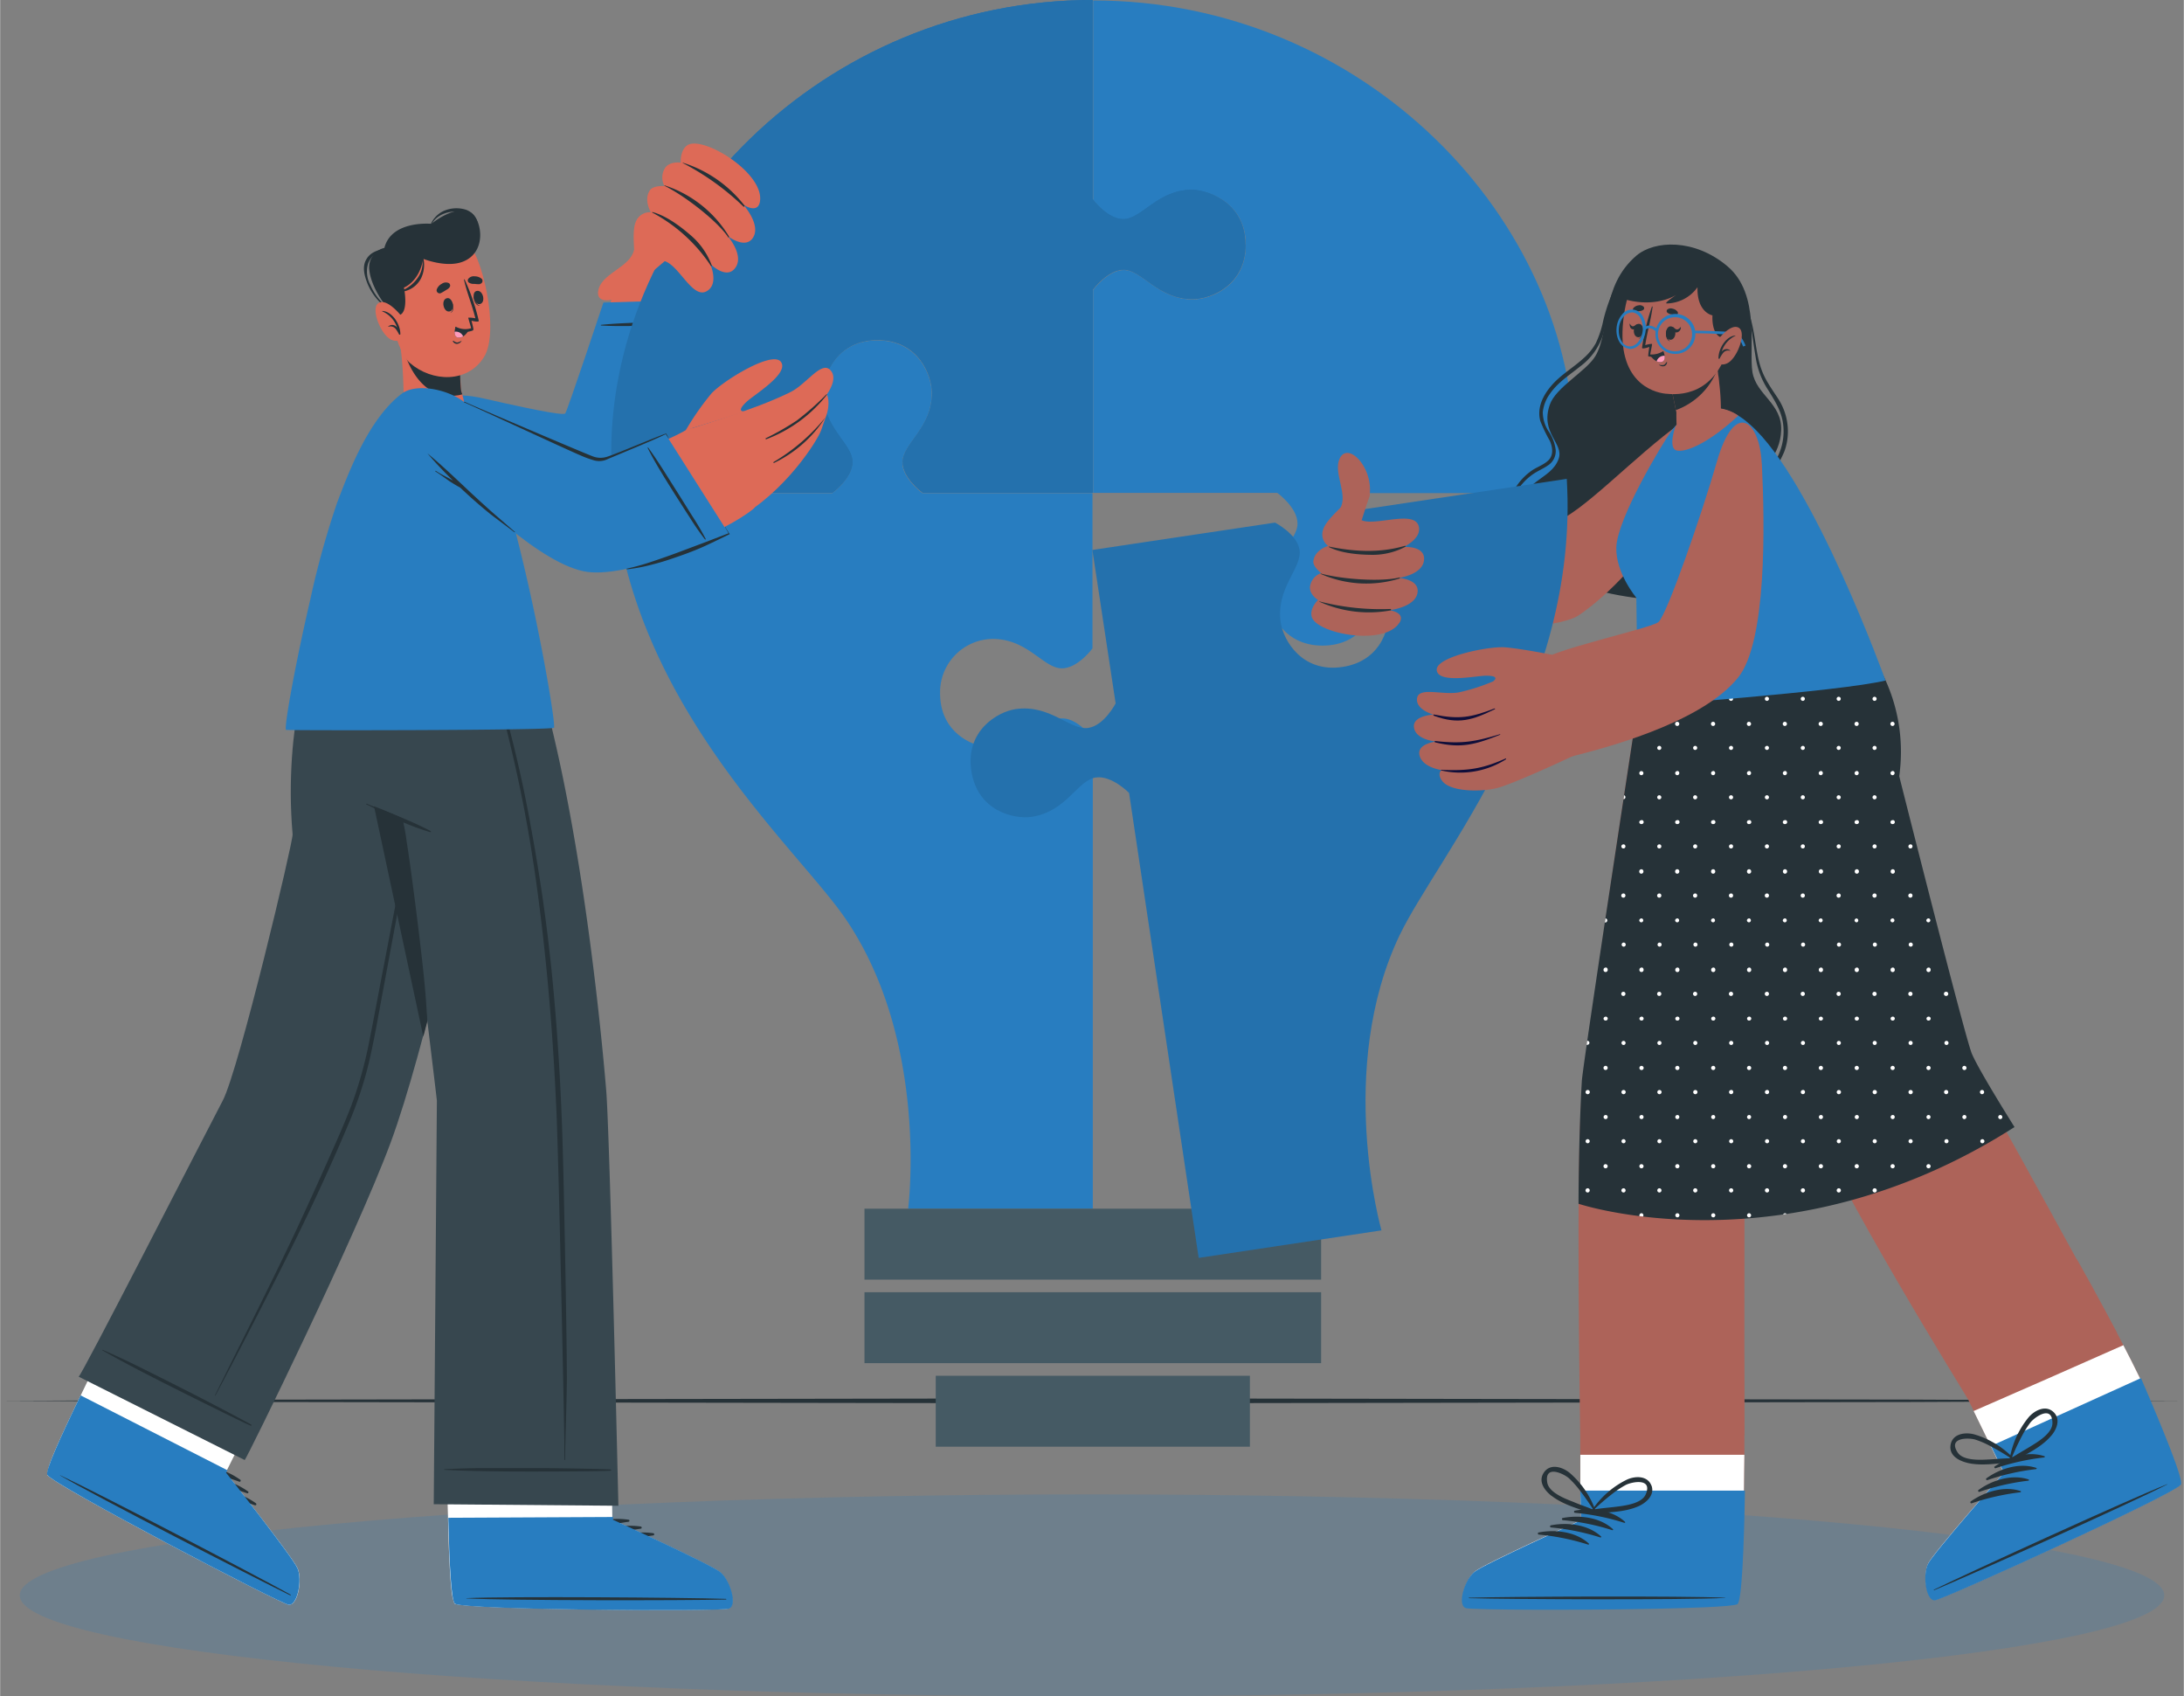 <svg id="Layer_1" data-name="Layer 1" xmlns="http://www.w3.org/2000/svg" xmlns:xlink="http://www.w3.org/1999/xlink" width="15.44cm" height="11.99cm" viewBox="0 0 437.56 339.84">
  <rect x="0" y="0" width="437.56" height="339.84" fill="#808080" stroke="none"/>
  <defs>
    <clipPath id="clip-path">
      <rect x="3.92" y="299.38" width="429.72" height="40.46" style="fill: none"/>
    </clipPath>
    <clipPath id="clip-path-2">
      <rect x="122.47" width="127.07" height="98.7" style="fill: none"/>
    </clipPath>
    <clipPath id="clip-path-3">
      <rect x="194.45" y="95.92" width="119.62" height="156.06" style="fill: none"/>
    </clipPath>
  </defs>
  <title>illustration</title>
  <g>
    <polygon points="0 280.64 54.69 280.4 109.39 280.31 218.78 280.14 328.17 280.31 382.87 280.39 437.56 280.64 382.87 280.88 328.17 280.97 218.78 281.14 109.39 280.97 54.69 280.88 0 280.64" style="fill: #263238"/>
    <g style="opacity: 0.2">
      <g style="clip-path: url(#clip-path)">
        <path d="M218.78,299.38c118.66,0,214.86,9.06,214.86,20.23s-96.2,20.23-214.86,20.23S3.92,330.78,3.92,319.61s96.2-20.23,214.86-20.23" style="fill: #287dc0"/>
      </g>
    </g>
    <path d="M270,104.89c0,3.7,5.89,6.81,5.89,13.84,0,3.6-2.73,10.61-10.91,10.61s-10.91-7-10.91-10.61c0-7,5.89-10.14,5.89-13.84,0-3.22-4.05-6.15-4.05-6.15H219V58.1s2.93-4,6.15-4c3.7,0,6.81,5.89,13.84,5.89,3.6,0,10.61-2.73,10.61-10.91s-7-10.91-10.61-10.91c-7,0-10.14,5.89-13.84,5.89-3.22,0-6.15-4-6.15-4V.09c54.18,0,96.47,43.68,96.47,90.7,0,2.71-.12,5.37-.36,8h-41s-4,2.88-4,6.1" style="fill: #287dc0"/>
    <path d="M188.34,138.9c0,8.18,7,10.91,10.62,10.91,7,0,10.14-5.89,13.84-5.89,3.22,0,6.14,4,6.14,4v94.24h-37s4.29-33.34-12.48-58c-9.75-14.36-42.85-42.77-46.61-85.37h43.89s4-2.92,4-6.14c0-3.7-5.89-6.81-5.89-13.84,0-3.6,2.73-10.62,10.91-10.62s10.91,7,10.91,10.62c0,7-5.89,10.14-5.89,13.84,0,3.22,4,6.14,4,6.14h34.1v31.1s-2.92,4-6.14,4c-3.7,0-6.81-5.89-13.84-5.89a10.67,10.67,0,0,0-10.56,10.9" style="fill: #287dc0"/>
    <path d="M249.54,49c0,8.18-7,10.91-10.61,10.91-7,0-10.14-5.89-13.84-5.89-3.22,0-6.15,4-6.15,4V98.7h-34.1s-4-2.92-4-6.14c0-3.7,5.89-6.81,5.89-13.84,0-3.6-2.73-10.62-10.91-10.62s-10.91,7-10.91,10.62c0,7,5.89,10.14,5.89,13.84,0,3.22-4,6.14-4,6.14h-44q-.36-3.89-.36-8c0-47,42.29-90.7,96.47-90.7V39.89s2.93,4,6.15,4c3.7,0,6.81-5.89,13.84-5.89,3.6.16,10.61,2.86,10.61,11" style="fill: #287dc0"/>
    <g style="opacity: 0.1;isolation: isolate">
      <g style="clip-path: url(#clip-path-2)">
        <path d="M249.54,49c0,8.18-7,10.91-10.61,10.91-7,0-10.14-5.89-13.84-5.89-3.22,0-6.15,4-6.15,4V98.7h-34.1s-4-2.92-4-6.14c0-3.7,5.89-6.81,5.89-13.84,0-3.6-2.73-10.62-10.91-10.62s-10.91,7-10.91,10.62c0,7,5.89,10.14,5.89,13.84,0,3.22-4,6.14-4,6.14h-44q-.36-3.89-.36-8c0-47,42.29-90.7,96.47-90.7V39.89s2.93,4,6.15,4c3.7,0,6.81-5.89,13.84-5.89,3.6.16,10.61,2.86,10.61,11"/>
      </g>
    </g>
    <rect x="173.19" y="242.15" width="91.5" height="14.21" style="fill: #455a64"/>
    <rect x="173.19" y="258.88" width="91.5" height="14.21" style="fill: #455a64"/>
    <rect x="187.47" y="275.62" width="62.95" height="14.21" style="fill: #455a64"/>
    <path d="M293.78,322c1.77.59,52.21.44,54.14-.78.72-.45,1.13-7.81,1.37-16.7,0-1.92.09-3.9.12-5.92,0-2.39.07-4.8.09-7.15.06-10.53-.09-19.81-.09-19.81h-32.8v27l.17,5.92s-19.29,8.7-21.25,10.27-3.47,6.63-1.75,7.21" style="fill: #ad6359"/>
    <path d="M293.78,322c1.77.59,52.21.44,54.14-.78.72-.45,1.13-7.81,1.37-16.7,0-1.92.09-3.9.12-5.92,0-2.39.07-4.8.09-7.15H316.63v7.15l.17,5.92s-19.29,8.7-21.25,10.27-3.49,6.63-1.77,7.21" style="fill: #fff"/>
    <path d="M293.67,322.16c1.15.38,22.63.45,38.28.13,3.62-.08,6.93-.18,9.6-.29,3.68-.17,6.15-.37,6.56-.63.88-.57,1.31-11.36,1.51-22.75h-33l.17,5.95s-19.39,8.75-21.37,10.32-3.52,6.62-1.75,7.27" style="fill: #287dc0"/>
    <path d="M294.39,320.08c8.5-.24,42.82-.38,51.24,0,.07,0,.07.05,0,.05-8.42.42-42.74.28-51.24.05-.18,0-.18-.1,0-.1" style="fill: #263238"/>
    <path d="M315.58,302.64c3.34-.63,7.43-.13,10,2.24.1.1,0,.24-.14.2a46.54,46.54,0,0,0-9.85-2,.21.21,0,0,1-.22-.21.21.21,0,0,1,.21-.23" style="fill: #263238"/>
    <path d="M313.16,304.1c3.35-.63,7.44-.13,10,2.25.1.09,0,.23-.14.2a45.93,45.93,0,0,0-9.85-2,.23.23,0,0,1-.23-.22.22.22,0,0,1,.22-.23" style="fill: #263238"/>
    <path d="M310.78,305.57c3.35-.64,7.44-.14,10,2.24.1.09,0,.23-.15.2a46.58,46.58,0,0,0-9.84-2,.23.23,0,0,1-.23-.22.22.22,0,0,1,.22-.22" style="fill: #263238"/>
    <path d="M308.34,307c3.35-.64,7.44-.13,10,2.24.09.09,0,.23-.15.2a46.58,46.58,0,0,0-9.84-2,.23.23,0,0,1-.23-.22.22.22,0,0,1,.22-.22" style="fill: #263238"/>
    <path d="M310.89,299.68c2.37,1.83,5.45,2.58,8.22,3.59.28.11.51-.16.52-.42a.08.08,0,0,0,.08-.1v0a17.87,17.87,0,0,0-5.18-7.65c-1.4-1.17-3.85-2-5.16-.16s.13,3.69,1.52,4.76M310,297c-.6-3.67,3.34-1.75,4.34-.85a17.89,17.89,0,0,1,1.78,1.91q1.67,2.11,3.12,4.4c-1.33-.58-2.69-1-4-1.57-1.65-.64-4.91-1.87-5.24-3.89" style="fill: #263238"/>
    <path d="M330.87,297.6c-.82-2.08-3.39-1.91-5-1.13a17.76,17.76,0,0,0-6.92,6.12.08.08,0,0,0,0,.11l0,0a.41.41,0,0,0,.28.52l.13,0c2.93-.29,6.1-.24,8.85-1.43,1.57-.67,3.43-2.26,2.66-4.23m-7.16,4.31c-1.44.18-2.88.28-4.31.52a52.74,52.74,0,0,1,4.12-3.49,19.47,19.47,0,0,1,2.2-1.4c1.19-.63,5.49-1.5,4,1.9-.83,1.88-4.3,2.25-6,2.47" style="fill: #263238"/>
    <path d="M360.41,131.71s-10.66,87.79-10.87,88.9c0,.15-.05,66.83-.05,66.83H316.62s-1-55.81.37-68.84c1.73-16.61,12.63-86.89,12.63-86.89Z" style="fill: #ad6359"/>
    <path d="M387.78,320.47c1.85-.2,47.74-21.14,49-23.05.47-.72-2.19-7.58-5.64-15.78-.74-1.77-1.44-3.64-2.33-5.45-1.11-2.27-2.24-4.53-3.37-6.7-4.84-9.43-9.29-17.16-9.29-17.16l-29.07,13.16,8.39,17.19,3.44,7.05,2.6,5.33s-14,15.88-15.12,18.11-.42,7.49,1.39,7.3" style="fill: #ad6359"/>
    <path d="M387.78,320.47c1.85-.2,47.74-21.14,49-23.05.47-.72-2.19-7.58-5.64-15.78-.74-1.77-1.44-3.64-2.33-5.45-1.11-2.27-2.24-4.53-3.37-6.7-9,4-21.91,9.68-30,13.19l3.44,7.05,2.6,5.33s-14,15.88-15.12,18.11-.39,7.49,1.42,7.3" style="fill: #fff"/>
    <path d="M387.71,320.6c1.85-.2,48-21.26,49.26-23.18.58-.88-3.49-10.89-8-21.34l-30.06,13.61,2.61,5.35s-14.07,16-15.21,18.22-.46,7.53,1.4,7.34" style="fill: #287dc0"/>
    <path d="M387.53,318.45c7.65-3.72,38.85-18,46.69-21.11.07,0,.09,0,0,.05-7.51,3.86-38.82,17.89-46.67,21.18-.13.07-.19,0,0-.12" style="fill: #263238"/>
    <path d="M399.63,293.82c2.79-2,6.72-3.19,10-2.08.13,0,.07.23-.05.24a47.57,47.57,0,0,0-9.8,2.18.23.23,0,0,1-.19-.25.36.36,0,0,1,0-.09" style="fill: #263238"/>
    <path d="M398,296.16c2.78-2,6.72-3.19,10-2.08.13,0,.06.22-.05.24a46.38,46.38,0,0,0-9.8,2.22.22.22,0,0,1-.22-.22.24.24,0,0,1,.07-.16" style="fill: #263238"/>
    <path d="M396.45,298.48c2.78-2,6.72-3.19,10-2.09.13,0,.07.23,0,.24a47.12,47.12,0,0,0-9.81,2.23.21.21,0,0,1-.28-.1.2.2,0,0,1,.09-.28" style="fill: #263238"/>
    <path d="M394.85,300.8c2.79-1.95,6.73-3.19,10-2.08.13,0,.07.23-.05.24a47.8,47.8,0,0,0-9.8,2.22.22.22,0,0,1-.22-.22.24.24,0,0,1,.07-.16" style="fill: #263238"/>
    <path d="M394.14,293.06c2.92.69,6,.1,9-.12a.4.4,0,0,0,.34-.47.33.33,0,0,0,0-.13c.05,0,.08-.09,0-.14a17.9,17.9,0,0,0-7.87-4.83c-1.76-.49-4.33-.21-4.77,2s1.64,3.29,3.34,3.69M392.25,291c-2.06-3.1,2.32-3,3.6-2.57a17.48,17.48,0,0,1,2.41,1,52.91,52.91,0,0,1,4.66,2.72c-1.45,0-2.88.16-4.33.23-1.73.09-5.21.32-6.34-1.38" style="fill: #263238"/>
    <path d="M411.48,282.92c-1.6-1.56-3.88-.34-5.05,1.05a17.88,17.88,0,0,0-3.79,8.43.09.09,0,0,0,.1.1c.06.25.33.48.59.33,2.55-1.48,5.46-2.74,7.48-5,1.18-1.25,2.19-3.43.67-4.91m-4.7,6.88c-1.24.76-2.5,1.45-3.71,2.25a51.66,51.66,0,0,1,2.32-4.87,19.51,19.51,0,0,1,1.42-2.19c.83-1.06,4.38-3.63,4.42.09,0,2.08-3,3.82-4.45,4.72" style="fill: #263238"/>
    <path d="M329.62,131.71s2.38,12.68,11.23,19.13c0,0,19.51,65.28,22,72.77,4.37,12.9,31.4,56.59,31.4,56.59L424.15,267s-27-49.45-30.37-54.79c-1.66-2.72-14.33-55.42-14.15-56.78,2.18-16.22-5.52-23.81-5.52-23.81Z" style="fill: #ad6359"/>
    <path d="M329.62,131.71h45.67a34.76,34.76,0,0,1,5.24,23.79s13.14,52.19,14.54,55.56,8.56,14.73,8.56,14.73c-45.74,29.22-87.36,15.37-87.36,15.37s0-13,.66-24.56c.2-3.55,12.69-84.89,12.69-84.89" style="fill: #263238"/>
    <path d="M332.86,140a.41.41,0,1,1-.41-.41.41.41,0,0,1,.41.41m6.78-.41a.41.41,0,1,0,.41.41.41.41,0,0,0-.41-.41m7.19,0a.41.41,0,1,0,.41.41.41.41,0,0,0-.41-.41m7.19,0a.41.41,0,1,0,.41.41.41.41,0,0,0-.41-.41m7.19,0a.41.41,0,1,0,.41.41.41.41,0,0,0-.41-.41m7.19,0a.41.41,0,1,0,.41.41.41.41,0,0,0-.41-.41m7.19,0a.41.41,0,1,0,.41.41.41.41,0,0,0-.41-.41m-46.45-4.74a4.56,4.56,0,0,1-.11.68.39.39,0,0,0,.24-.37.44.44,0,0,0-.13-.31m6.9-.1a.41.41,0,0,0-.4.42.41.41,0,0,0,.42.4.42.42,0,0,0,.4-.41.41.41,0,0,0-.41-.41Zm7.19,0a.41.41,0,0,0-.4.42.41.41,0,0,0,.42.4.42.42,0,0,0,.4-.41.41.41,0,0,0-.41-.41Zm7.19,0a.41.41,0,0,0-.4.42.41.41,0,0,0,.42.4.42.42,0,0,0,.4-.41.41.41,0,0,0-.41-.41Zm7.19,0a.41.41,0,0,0-.4.42.41.41,0,0,0,.42.4.42.42,0,0,0,.4-.41.41.41,0,0,0-.41-.41Zm7.19,0a.41.41,0,0,0-.4.42.41.41,0,0,0,.42.4.42.42,0,0,0,.4-.41.41.41,0,0,0-.41-.41h0Zm7.19,0a.41.41,0,0,0-.4.42.41.41,0,0,0,.42.4.42.42,0,0,0,.4-.41.41.41,0,0,0-.41-.41Zm-39.54,14.68a.41.41,0,0,0-.41.41h0a.41.41,0,1,0,.42-.42Zm7.19,0a.41.41,0,0,0-.41.41h0a.41.41,0,1,0,.42-.42Zm7.19,0a.41.41,0,0,0-.41.41h0a.41.41,0,1,0,.42-.42Zm7.19,0a.41.41,0,0,0-.41.41h0a.41.41,0,1,0,.42-.42Zm7.19,0a.41.41,0,0,0-.41.41h0a.41.41,0,1,0,.42-.42Zm7.19,0a.41.41,0,0,0-.41.41h0a.41.41,0,1,0,.42-.42Zm7.19,0a.41.41,0,0,0-.41.41h0a.41.41,0,1,0,.42-.42Zm-46.73-4.84a.42.42,0,1,0,.41.43h0a.42.42,0,0,0-.41-.42m7.18,0a.42.42,0,1,0,.42.42.42.42,0,0,0-.42-.42m7.19,0a.42.42,0,1,0,.42.42.42.42,0,0,0-.42-.42m7.19,0a.42.42,0,1,0,.42.42.42.42,0,0,0-.42-.42m7.19,0a.42.42,0,1,0,.42.42.42.42,0,0,0-.42-.42m7.19,0a.42.42,0,1,0,.42.42.42.42,0,0,0-.42-.42h0Zm7.19,0a.42.42,0,1,0,.42.42.42.42,0,0,0-.42-.42m7.19,0a.42.42,0,1,0,.42.42.42.42,0,0,0-.42-.42M325.4,159.32l-.12.79a.41.41,0,0,0,.39-.41.4.4,0,0,0-.27-.38m7.05,0a.41.41,0,1,0,.41.41.41.41,0,0,0-.41-.41h0Zm7.19,0a.41.41,0,1,0,.41.41.41.41,0,0,0-.41-.41h0Zm7.19,0a.41.41,0,1,0,.41.41.41.41,0,0,0-.41-.41h0Zm7.19,0a.41.41,0,1,0,.41.41.41.41,0,0,0-.41-.41h0Zm7.19,0a.41.41,0,1,0,.41.41.41.41,0,0,0-.41-.41h0Zm7.19,0a.41.41,0,1,0,.41.41.41.41,0,0,0-.41-.41h0Zm7.19,0a.41.41,0,1,0,.41.41.41.41,0,0,0-.41-.41h0Zm-46.73-4.84a.41.41,0,1,0,.41.41.41.41,0,0,0-.41-.41h0Zm7.18,0a.41.41,0,0,0-.4.42.41.41,0,0,0,.42.4.42.42,0,0,0,.4-.41.41.41,0,0,0-.38-.44h0Zm7.19,0a.41.41,0,0,0-.4.42.41.41,0,0,0,.42.4.42.42,0,0,0,.4-.41.41.41,0,0,0-.38-.44h0Zm7.19,0a.41.41,0,0,0-.4.42.41.41,0,0,0,.42.4.42.42,0,0,0,.4-.41.41.41,0,0,0-.38-.44h0Zm7.19,0a.41.41,0,0,0-.4.42.41.41,0,0,0,.42.4.42.42,0,0,0,.4-.41.41.41,0,0,0-.38-.44h0Zm7.19,0a.41.41,0,0,0-.4.42.41.41,0,0,0,.42.4.42.42,0,0,0,.4-.41.41.41,0,0,0-.38-.44h-.06Zm7.19,0a.41.41,0,0,0-.4.42.41.41,0,0,0,.42.4.42.42,0,0,0,.4-.41.41.41,0,0,0-.38-.44h0Zm7.19,0a.41.41,0,0,0-.4.42.41.41,0,0,0,.42.4.42.42,0,0,0,.4-.41.41.41,0,0,0-.38-.44h0Zm-53.92,14.68a.41.41,0,0,0-.41.41h0a.41.41,0,0,0,.82,0,.4.4,0,0,0-.4-.42Zm7.19,0a.41.41,0,0,0-.41.41h0a.41.41,0,0,0,.82,0,.4.4,0,0,0-.4-.42Zm7.19,0a.41.41,0,0,0-.41.41h0a.41.41,0,0,0,.82,0,.4.4,0,0,0-.4-.42Zm7.19,0a.41.41,0,0,0-.41.41h0a.41.41,0,1,0,.82,0,.4.4,0,0,0-.4-.42Zm7.19,0a.41.41,0,0,0-.41.41h0a.41.41,0,1,0,.82,0,.4.4,0,0,0-.4-.42Zm7.19,0a.41.41,0,0,0-.41.41h0a.41.41,0,1,0,.82,0,.4.4,0,0,0-.4-.42Zm7.19,0a.41.41,0,0,0-.41.41h0a.41.41,0,1,0,.82,0,.4.4,0,0,0-.4-.42Zm7.19,0a.41.41,0,0,0-.41.41h0a.41.41,0,1,0,.82,0,.4.4,0,0,0-.4-.42Zm7.19,0a.41.41,0,0,0-.41.41h0a.41.41,0,1,0,.82,0,.4.4,0,0,0-.4-.42Zm-53.92-4.84a.42.42,0,0,0-.42.42.42.42,0,0,0,.48.35.4.4,0,0,0,0-.8h0Zm7.18,0a.39.39,0,1,0,.07.77.4.4,0,0,0,0-.8h0Zm7.19,0a.39.39,0,1,0,.07.77.4.4,0,0,0,0-.8h0Zm7.19,0a.39.39,0,1,0,.07.77.4.4,0,0,0,0-.8h0Zm7.19,0a.39.39,0,1,0,.07.77.4.4,0,0,0,0-.8h0Zm7.19,0a.39.39,0,1,0,.07.77.4.4,0,0,0,0-.8h-.05Zm7.19,0a.39.39,0,1,0,.07.77.4.4,0,0,0,0-.8h0Zm7.19,0a.39.39,0,1,0,.07.77.4.4,0,0,0,0-.8h0ZM325.26,179a.42.42,0,1,0,.41.43v0a.41.41,0,0,0-.38-.44h0Zm7.19,0a.42.42,0,1,0,.41.43v0a.41.41,0,0,0-.38-.44h0Zm7.19,0a.42.42,0,0,0-.43.41.43.43,0,0,0,.41.43.42.42,0,0,0,.43-.41v0a.41.41,0,0,0-.38-.44h0Zm7.19,0a.42.42,0,0,0-.43.41.43.43,0,0,0,.41.43.42.42,0,0,0,.43-.41v0a.41.41,0,0,0-.38-.44h0Zm7.19,0a.42.42,0,0,0-.43.41.43.43,0,0,0,.41.43.42.42,0,0,0,.43-.41v0a.41.41,0,0,0-.38-.44h0Zm7.19,0a.42.42,0,0,0-.43.41.43.43,0,0,0,.41.43.42.42,0,0,0,.43-.41v0a.41.41,0,0,0-.38-.44h0Zm7.19,0a.42.42,0,1,0,.41.43v0a.41.41,0,0,0-.38-.44h0Zm7.19,0a.42.42,0,1,0,.41.43v0a.41.41,0,0,0-.38-.44h0Zm7.19,0a.42.42,0,1,0,.41.43v0a.41.41,0,0,0-.38-.44h0Zm-53.92-4.85a.41.41,0,0,0-.42.4h0a.42.42,0,0,0,.35.48.43.43,0,0,0,.48-.35.29.29,0,0,0,0-.13.41.41,0,0,0-.41-.41m7.18,0a.41.41,0,0,0-.41.41.42.42,0,0,0,.35.48.43.43,0,0,0,.48-.35.29.29,0,0,0,0-.13.41.41,0,0,0-.41-.41h0m7.19,0a.41.41,0,0,0-.41.41.42.42,0,0,0,.35.48.43.43,0,0,0,.48-.35.29.29,0,0,0,0-.13.41.41,0,0,0-.41-.41h0m7.19,0a.41.41,0,0,0-.41.41.42.42,0,0,0,.35.48.43.43,0,0,0,.48-.35.29.29,0,0,0,0-.13.41.41,0,0,0-.41-.41h0m7.19,0a.41.41,0,0,0-.41.41.42.42,0,0,0,.35.48.43.43,0,0,0,.48-.35.29.29,0,0,0,0-.13.41.41,0,0,0-.41-.41h0m7.19,0a.41.41,0,0,0-.41.41.42.42,0,0,0,.35.48.43.43,0,0,0,.48-.35.29.29,0,0,0,0-.13.41.41,0,0,0-.41-.41h0Zm7.19,0a.41.41,0,0,0-.41.41.42.42,0,0,0,.35.48.43.43,0,0,0,.48-.35.29.29,0,0,0,0-.13.41.41,0,0,0-.41-.41h0m7.19,0a.41.41,0,0,0-.41.41.42.42,0,0,0,.35.48.43.43,0,0,0,.48-.35.29.29,0,0,0,0-.13.41.41,0,0,0-.41-.41h0m-53.92,14.69a.41.41,0,1,0,.41.41.41.41,0,0,0-.41-.41h0Zm7.19,0a.41.41,0,1,0,.41.41.41.41,0,0,0-.41-.41h0Zm7.19,0a.41.41,0,1,0,.41.41.41.41,0,0,0-.41-.41h0Zm7.19,0a.41.41,0,1,0,.41.41.41.41,0,0,0-.41-.41h0Zm7.19,0a.41.41,0,1,0,.41.41.41.41,0,0,0-.41-.41h0Zm7.19,0a.41.41,0,1,0,.41.41.41.41,0,0,0-.41-.41h0Zm7.19,0a.41.41,0,1,0,.41.41.41.41,0,0,0-.41-.41h0Zm7.19,0a.41.41,0,1,0,.41.41.41.41,0,0,0-.41-.41h0Zm7.19,0a.41.41,0,1,0,.41.41.41.41,0,0,0-.41-.41h0ZM321.67,184h0l-.12.81h.13a.42.42,0,0,0,.35-.48.42.42,0,0,0-.35-.35Zm7.19,0a.42.42,0,0,0-.42.42.42.42,0,0,0,.48.35.4.4,0,0,0-.05-.79h0Zm7.18,0a.41.41,0,0,0-.41.42.42.42,0,0,0,.48.35.4.4,0,0,0-.05-.79h0Zm7.19,0a.41.41,0,0,0-.41.42.42.42,0,0,0,.48.35.4.4,0,0,0-.05-.79h0Zm7.19,0a.41.41,0,0,0-.41.42.42.42,0,0,0,.48.35.4.4,0,0,0-.05-.79h0Zm7.19,0a.41.41,0,0,0-.41.42.42.42,0,0,0,.48.35.4.4,0,0,0-.05-.79h0Zm7.19,0a.41.41,0,0,0-.41.42.42.42,0,0,0,.48.35.4.4,0,0,0-.05-.79h0Zm7.19,0a.41.41,0,0,0-.41.42.42.42,0,0,0,.48.35A.4.4,0,0,0,372,184h0Zm7.19,0a.41.41,0,0,0-.41.42.42.42,0,0,0,.48.35.4.4,0,0,0-.05-.79h0Zm7.19,0a.41.41,0,0,0-.41.42.42.42,0,0,0,.48.35.4.4,0,0,0-.05-.79h0Zm-61.11,14.69a.42.42,0,1,0,.41.43v0a.41.41,0,0,0-.39-.43h0Zm7.19,0a.42.42,0,1,0,.41.43v0a.41.41,0,0,0-.39-.43h0Zm7.19,0a.42.42,0,0,0-.43.41.43.43,0,0,0,.41.43.42.42,0,0,0,.43-.41v0a.41.41,0,0,0-.39-.43h0Zm7.19,0a.42.42,0,0,0-.43.41.43.43,0,0,0,.41.43.42.42,0,0,0,.43-.41v0a.41.41,0,0,0-.39-.43h0Zm7.19,0a.42.42,0,0,0-.43.41.43.43,0,0,0,.41.43.42.42,0,0,0,.43-.41v0a.41.41,0,0,0-.39-.43h0Zm7.19,0a.42.42,0,0,0-.43.41.43.43,0,0,0,.41.43.42.42,0,0,0,.43-.41v0a.41.41,0,0,0-.39-.43h0Zm7.19,0a.42.42,0,1,0,.41.43v0a.41.41,0,0,0-.39-.43h0Zm7.19,0a.42.42,0,1,0,.41.43v0a.41.41,0,0,0-.39-.43h0Zm7.19,0a.42.42,0,1,0,.41.43v0a.41.41,0,0,0-.39-.43h0Zm7.19,0a.42.42,0,0,0-.13.83H390a.42.42,0,0,0,.35-.48.42.42,0,0,0-.35-.35m-68.3-4.84a.41.41,0,0,0-.42.4h0a.42.42,0,0,0,.83.13.29.29,0,0,0,0-.13.41.41,0,0,0-.39-.43h0Zm7.19,0a.41.41,0,0,0-.42.4h0a.42.42,0,0,0,.83.13.29.29,0,0,0,0-.13.41.41,0,0,0-.39-.43h0Zm7.18,0a.41.41,0,0,0-.41.41.42.42,0,1,0,.83.13.29.29,0,0,0,0-.13.41.41,0,0,0-.39-.43h0Zm7.19,0a.41.41,0,0,0-.41.41.42.42,0,1,0,.83.13.29.29,0,0,0,0-.13.41.41,0,0,0-.39-.43h0Zm7.19,0a.41.41,0,0,0-.41.41.42.42,0,1,0,.83.13.29.29,0,0,0,0-.13.41.41,0,0,0-.39-.43h0Zm7.19,0a.41.41,0,0,0-.41.41.42.42,0,1,0,.83.13.29.29,0,0,0,0-.13.41.41,0,0,0-.39-.43h0Zm7.19,0a.41.41,0,0,0-.41.41.42.42,0,0,0,.83.13.29.29,0,0,0,0-.13.41.41,0,0,0-.39-.43h-.05Zm7.19,0a.41.41,0,0,0-.41.41.42.42,0,0,0,.83.13.29.29,0,0,0,0-.13.41.41,0,0,0-.39-.43h0Zm7.19,0a.41.41,0,0,0-.41.41.42.42,0,0,0,.83.13.29.29,0,0,0,0-.13.41.41,0,0,0-.39-.43h0Zm7.19,0a.41.41,0,0,0-.41.41.42.42,0,0,0,.83.13.29.29,0,0,0,0-.13.41.41,0,0,0-.39-.43h0Zm-68.3,14.68H318q-.06.41-.12.78h.17a.4.4,0,1,0,0-.8Zm7.19,0a.41.41,0,1,0,.41.41.41.41,0,0,0-.41-.41h0Zm7.19,0a.41.41,0,1,0,.41.41.41.41,0,0,0-.41-.41h0Zm7.19,0a.41.41,0,1,0,.41.41.41.41,0,0,0-.41-.41h0Zm7.19,0a.41.41,0,1,0,.41.41.41.41,0,0,0-.41-.41h0Zm7.19,0a.41.41,0,1,0,.41.41.41.41,0,0,0-.41-.41h0Zm7.19,0a.41.41,0,1,0,.41.41.41.41,0,0,0-.41-.41h0Zm7.19,0a.41.41,0,1,0,.41.41.41.41,0,0,0-.41-.41h0Zm7.19,0a.41.41,0,1,0,.41.41.41.41,0,0,0-.41-.41h0Zm7.19,0a.41.41,0,1,0,.41.41.41.41,0,0,0-.41-.41h0Zm7.19,0a.41.41,0,1,0,.41.41.41.41,0,0,0-.41-.41m-68.3-4.85a.42.42,0,0,0-.42.42.42.42,0,0,0,.48.35.39.39,0,0,0-.06-.78Zm7.19,0a.42.42,0,0,0-.42.42.42.42,0,0,0,.48.35.39.39,0,0,0-.06-.78Zm7.18,0a.39.39,0,1,0,.07.77.39.39,0,0,0-.06-.78h0Zm7.19,0a.39.39,0,1,0,.07.77.39.39,0,0,0-.06-.78h0Zm7.19,0a.39.39,0,1,0,.07.77.39.39,0,0,0-.06-.78h0Zm7.19,0a.39.39,0,1,0,.07.77.39.39,0,0,0-.06-.78h0Zm7.19,0a.39.39,0,1,0,.07.77.42.42,0,0,0,.35-.35.42.42,0,0,0-.41-.43h0Zm7.19,0a.39.39,0,1,0,.07.77.39.39,0,0,0-.06-.78h0Zm7.19,0a.39.39,0,1,0,.07.77.39.39,0,0,0-.06-.78h0Zm7.19,0a.39.39,0,1,0,.07.77.39.39,0,0,0-.06-.78h0Zm-68.3,14.69a.42.42,0,0,0,0,.84.43.43,0,0,0,.43-.41h0a.41.41,0,0,0-.39-.43h0Zm7.19,0a.42.42,0,0,0,0,.84.43.43,0,0,0,.43-.41h0a.41.41,0,0,0-.39-.43h0Zm7.19,0a.42.42,0,0,0,0,.84.43.43,0,0,0,.43-.41h0a.41.41,0,0,0-.39-.43h0Zm7.19,0a.42.42,0,0,0,0,.84.43.43,0,0,0,.43-.41h0a.41.41,0,0,0-.39-.43h0Zm7.19,0a.42.42,0,0,0-.43.41.42.42,0,1,0,.84,0h0a.41.41,0,0,0-.39-.43h0Zm7.19,0a.42.42,0,0,0-.43.41.42.42,0,1,0,.84,0h0a.41.41,0,0,0-.39-.43h0Zm7.19,0a.42.42,0,0,0-.43.41.42.42,0,1,0,.84,0h0a.41.41,0,0,0-.39-.43h0Zm7.19,0a.42.42,0,0,0,0,.84.43.43,0,0,0,.43-.41h0a.41.41,0,0,0-.39-.43h0Zm7.19,0a.42.42,0,0,0,0,.84.43.43,0,0,0,.43-.41h0a.41.41,0,0,0-.39-.43h0Zm7.19,0a.42.42,0,0,0,0,.84.43.43,0,0,0,.43-.41h0a.41.41,0,0,0-.39-.43h0Zm7.19,0a.42.42,0,0,0-.48.35.43.43,0,0,0,.35.48.29.29,0,0,0,.13,0,.42.42,0,0,0,.35-.48.42.42,0,0,0-.35-.35m7.19,0a.42.42,0,0,0-.48.35.43.43,0,0,0,.35.48.29.29,0,0,0,.13,0,.42.42,0,0,0,.35-.48.42.42,0,0,0-.35-.35m-75.49-4.84a.42.42,0,0,0-.43.41.42.42,0,1,0,.84,0v0a.42.42,0,0,0-.41-.42Zm7.19,0a.42.42,0,0,0,0,.84.43.43,0,0,0,.43-.41v0a.42.42,0,0,0-.41-.42Zm7.18,0a.42.42,0,1,0,.42.42h0a.42.42,0,0,0-.42-.42Zm7.19,0a.42.42,0,1,0,.42.42h0a.42.42,0,0,0-.42-.42Zm7.19,0a.42.42,0,1,0,.42.42h0a.42.42,0,0,0-.42-.42Zm7.19,0a.42.42,0,1,0,.42.42h0a.42.42,0,0,0-.42-.42Zm7.19,0a.42.42,0,1,0,.42.42h0a.42.42,0,0,0-.42-.42h0Zm7.19,0a.42.42,0,1,0,.42.42h0a.42.42,0,0,0-.42-.42Zm7.19,0a.42.42,0,1,0,.42.42h0a.42.42,0,0,0-.42-.42Zm7.19,0a.42.42,0,1,0,.42.42h0a.42.42,0,0,0-.42-.42Zm7.19,0a.42.42,0,1,0,.42.42h0a.42.42,0,0,0-.42-.42Zm-75.49,14.69a.41.41,0,1,0,.41.41.41.41,0,0,0-.41-.41h0Zm7.19,0a.41.41,0,1,0,.41.41.41.41,0,0,0-.41-.41h0Zm7.19,0a.41.41,0,1,0,.41.41.41.41,0,0,0-.41-.41h0Zm7.19,0a.41.41,0,1,0,.41.41.41.41,0,0,0-.41-.41h0Zm7.19,0a.41.41,0,1,0,.41.41.41.41,0,0,0-.41-.41h0Zm7.19,0a.41.41,0,1,0,.41.41.41.41,0,0,0-.41-.41h0Zm7.19,0a.41.41,0,1,0,.41.41.41.41,0,0,0-.41-.41h0Zm7.19,0a.41.41,0,1,0,.41.41.41.41,0,0,0-.41-.41h0Zm7.19,0a.41.41,0,1,0,.41.41.41.41,0,0,0-.41-.41h0Zm7.19,0a.41.41,0,1,0,.41.41.41.41,0,0,0-.41-.41h0Zm7.19,0a.41.41,0,1,0,.41.41.41.41,0,0,0-.41-.41m7.19,0a.41.41,0,1,0,.41.41.41.41,0,0,0-.41-.41m-75.49-4.84a.41.41,0,1,0,.41.41.4.4,0,0,0-.4-.42h0Zm7.19,0a.41.41,0,1,0,.41.41.4.4,0,0,0-.4-.42h0Zm7.18,0a.41.41,0,0,0,0,.82.42.42,0,0,0,.4-.41.4.4,0,0,0-.4-.42h0Zm7.19,0a.41.41,0,0,0,0,.82.42.42,0,0,0,.4-.41.4.4,0,0,0-.4-.42h0Zm7.19,0a.41.41,0,0,0,0,.82.42.42,0,0,0,.4-.41.4.4,0,0,0-.4-.42h0Zm7.19,0a.41.41,0,0,0-.4.42.41.41,0,0,0,.42.4.42.42,0,0,0,.4-.41.4.4,0,0,0-.4-.42h0Zm7.19,0a.41.41,0,0,0-.4.42.41.41,0,0,0,.42.4.42.42,0,0,0,.4-.41.4.4,0,0,0-.4-.42h0Zm7.19,0a.41.41,0,0,0-.4.42.41.41,0,0,0,.42.4.42.42,0,0,0,.4-.41.4.4,0,0,0-.4-.42h0Zm7.19,0a.41.41,0,0,0-.4.42.41.41,0,0,0,.42.4.42.42,0,0,0,.4-.41.4.4,0,0,0-.4-.42h0Zm7.19,0a.41.41,0,0,0,0,.82.42.42,0,0,0,.4-.41.4.4,0,0,0-.4-.42h0Zm7.19,0a.41.41,0,0,0,0,.82.42.42,0,0,0,.4-.41.4.4,0,0,0-.4-.42h0Zm7.19,0a.41.41,0,1,0,.41.41.41.41,0,0,0-.41-.41m-82.68,14.68a.42.42,0,1,0,.41.43h0a.41.41,0,0,0-.39-.43h0Zm7.19,0a.42.42,0,1,0,.41.43h0a.41.41,0,0,0-.39-.43h0Zm7.19,0a.42.42,0,0,0-.43.41.43.43,0,0,0,.41.43.42.42,0,0,0,.43-.41h0a.41.41,0,0,0-.39-.43h0Zm7.19,0a.42.42,0,0,0-.43.41.43.43,0,0,0,.41.43.42.42,0,0,0,.43-.41h0a.41.41,0,0,0-.39-.43h0Zm7.19,0a.42.42,0,0,0-.43.41.43.43,0,0,0,.41.43.42.42,0,0,0,.43-.41h0a.41.41,0,0,0-.39-.43h0Zm7.19,0a.42.42,0,0,0-.43.41.43.43,0,0,0,.41.43.42.42,0,0,0,.43-.41h0a.41.41,0,0,0-.39-.43h0Zm7.19,0a.42.42,0,0,0-.43.41.43.43,0,0,0,.41.43.42.42,0,0,0,.43-.41h0a.41.41,0,0,0-.39-.43h0Zm7.19,0a.42.42,0,1,0,.41.43h0a.41.41,0,0,0-.39-.43h0Zm7.19,0a.42.42,0,1,0,.41.43h0a.41.41,0,0,0-.39-.43h0Zm-53.92-4.84a.42.42,0,0,0-.43.41.43.43,0,0,0,.41.43.42.42,0,0,0,.43-.41v0a.41.41,0,0,0-.41-.42Zm7.19,0a.42.42,0,0,0-.43.41.43.43,0,0,0,.41.43.42.42,0,0,0,.43-.41v0a.41.41,0,0,0-.41-.42Zm7.18,0a.42.42,0,1,0,.42.42h0a.42.42,0,0,0-.42-.42Zm7.19,0a.42.42,0,1,0,.42.42h0a.42.42,0,0,0-.42-.42Zm7.19,0a.42.42,0,1,0,.42.42h0a.42.42,0,0,0-.42-.42Zm7.19,0a.42.42,0,1,0,.42.42h0a.42.42,0,0,0-.42-.42Zm7.19,0a.42.42,0,1,0,.42.42h0a.42.42,0,0,0-.42-.42h0Zm7.19,0a.42.42,0,1,0,.42.42h0a.42.42,0,0,0-.42-.42Zm7.19,0a.42.42,0,1,0,.42.42h0a.42.42,0,0,0-.42-.42Zm7.19,0a.42.42,0,1,0,.42.42h0a.42.42,0,0,0-.42-.42Zm-57.51,9.84a.42.42,0,0,0-.42.42.38.38,0,0,0,0,.15l.72.09a.41.41,0,0,0,.08-.24.42.42,0,0,0-.38-.43Zm7.18,0a.41.41,0,0,0-.4.42.41.41,0,0,0,.42.4.42.42,0,0,0,.4-.41.41.41,0,0,0-.41-.41Zm7.19,0a.41.41,0,0,0-.4.42.41.41,0,0,0,.42.4.42.42,0,0,0,.4-.41.41.41,0,0,0-.41-.41Zm7.19,0a.41.41,0,1,0,0,.82.42.42,0,0,0,.4-.41.41.41,0,0,0-.41-.41Zm7.19,0a.4.4,0,0,0-.37.25l.69-.1a.4.4,0,0,0-.32-.16Z" style="fill: #fff"/>
    <path d="M327.87,51.21c-7.26,6.21-5.24,15.28-8.27,20.2-1.85,3-7.88,6.19-9.08,9.65-2,5.7,2.85,7.74,1.77,10.84-1.53,4.38-7.4,4-8.45,11.22s6.83,14.8,25.57,16.87,29-4.79,29.7-10.88-5.57-8.11-6-12.66c-.27-2.9,3.58-4.92,3.77-10.27s-5-7.08-5.76-11.62,1.66-15.58-5-21.21-14.67-5.19-18.25-2.14" style="fill: #263238"/>
    <path d="M328.71,51.37a15.44,15.44,0,0,0-4.82,5.55,33.35,33.35,0,0,0-2.68,7.37,20.17,20.17,0,0,1-1.45,4.41,11.11,11.11,0,0,1-2.52,3.1c-2,1.84-4.44,3.23-6.26,5.29s-3.07,4.56-2.38,7.22a29.39,29.39,0,0,0,1.92,4c.56,1.28.79,2.87-.31,3.93-.94.91-2.29,1.32-3.36,2.07A11.84,11.84,0,0,0,304.12,97a9.18,9.18,0,0,0-1.73,7.2C303.5,110,309,113.31,314,115.39c.71.3,1.41.58,2.12.86.11,0,.2-.11.09-.16-5.06-2.27-10.94-4.93-12.89-10.6A8.52,8.52,0,0,1,304.2,98a11,11,0,0,1,2.68-2.81c1-.76,2.2-1.22,3.23-1.93a3.41,3.41,0,0,0,1.59-3.08,8.47,8.47,0,0,0-1.39-3.72,7,7,0,0,1-1.2-3.93,7.72,7.72,0,0,1,1.5-3.74c1.58-2.24,3.92-3.7,6-5.39a12.73,12.73,0,0,0,4.56-6.31c.39-1.34.63-2.71,1-4.06a36.65,36.65,0,0,1,1.12-3.7,17.56,17.56,0,0,1,4-6.53,9.44,9.44,0,0,1,1.55-1.27c0-.07-.06-.17-.13-.13" style="fill: #263238"/>
    <path d="M359.94,104.65a7,7,0,0,0-1.3-2.73c-.65-.82-1.44-1.52-2.16-2.28A5.3,5.3,0,0,1,355,97.11a5.11,5.11,0,0,1,.82-3.38,24.47,24.47,0,0,0,1.68-3.26,11.3,11.3,0,0,0,.71-3.5,12,12,0,0,0-1.88-7c-.64-1-1.36-2-2-3.09a15.09,15.09,0,0,1-1.66-3.63c-.84-2.83-1-5.8-1.71-8.66a44.87,44.87,0,0,0-3.05-8.5c0-.06-.13,0-.09.06a39.22,39.22,0,0,1,2.66,7.68c.59,2.51.82,5.06,1.26,7.6a16.32,16.32,0,0,0,2.58,6.78c1.27,2.06,2.57,4.1,2.92,6.55a11.41,11.41,0,0,1-1.21,7c-1,1.86-2.36,3.92-1.5,6.1.73,1.84,2.49,3,3.66,4.48a7.43,7.43,0,0,1,1.27,5.92c-1,5.25-6.27,7.85-11.19,8.11a.12.12,0,0,0,0,.24c4.28,0,8.93-1.93,10.94-5.94a9.09,9.09,0,0,0,.78-6" style="fill: #263238"/>
    <path d="M343.06,88.28c-1.15,5.71-14,26.34-26.77,35-4.67,3.16-28.23,3.51-34.05,2.63-6.81-1-6.06-19.17-2.12-20.16,4.91-1.23,26.65.19,31.13-1.07,5.44-1.53,16-13.14,25.7-20.09,5-3.61,7-.72,6.11,3.69" style="fill: #ad6359"/>
    <path d="M327.85,119.73l.3,21.74s40.63-2.92,49.63-5.14c0,0-14.4-40-27.08-51.23-.29-.26-.58-.51-.86-.73-.06-.06-.12-.09-.17-.14C343.84,79.65,338,82,334.84,86.38c-1.81,2.53-10.8,17.43-11,23.27-.15,5.15,4,10.08,4,10.08" style="fill: #287dc0"/>
    <path d="M280.47,187.24c-12.92,26.92-3.69,59.25-3.69,59.25L240.16,252l-13.95-93.15s-3.5-3.57-6.68-3.09c-3.66.55-5.86,6.84-12.81,7.88-3.56.53-10.91-1.13-12.12-9.22s5.32-11.83,8.89-12.36c6.94-1,10.89,4.32,14.55,3.77,3.19-.47,5.48-4.91,5.48-4.91l-4.66-30.74,36.6-5.48s4.44,2.29,4.91,5.48c.55,3.66-4.81,7.61-3.77,14.55.53,3.57,4.27,10.1,12.36,8.89s9.75-8.56,9.22-12.12c-1-7-7.33-9.15-7.88-12.81-.47-3.18,3.09-6.68,3.09-6.68l40.52-6.07c2.59,42.67-25.93,75.67-33.44,91.32" style="fill: #287dc0"/>
    <g style="opacity: 0.1;isolation: isolate">
      <g style="clip-path: url(#clip-path-3)">
        <path d="M280.47,187.24c-12.92,26.92-3.69,59.25-3.69,59.25L240.16,252l-13.95-93.15s-3.5-3.57-6.68-3.09c-3.66.55-5.86,6.84-12.81,7.88-3.56.53-10.91-1.13-12.12-9.22s5.32-11.83,8.89-12.36c6.94-1,10.89,4.32,14.55,3.77,3.19-.47,5.48-4.91,5.48-4.91l-4.66-30.74,36.6-5.48s4.44,2.29,4.91,5.48c.55,3.66-4.81,7.61-3.77,14.55.53,3.57,4.27,10.1,12.36,8.89s9.75-8.56,9.22-12.12c-1-7-7.33-9.15-7.88-12.81-.47-3.18,3.09-6.68,3.09-6.68l40.52-6.07c2.59,42.67-25.93,75.67-33.44,91.32"/>
      </g>
    </g>
    <path d="M353,92.85c.61,12.3,1,35.75-4.74,42.87-7.49,9.36-27.8,14.42-33.8,15.94-2.62.66-8.05-16.48-6.44-18.87s22.56-6.82,24.25-8.16,8.82-22,11.71-32.1c3.63-12.68,8.61-8.13,9,.32" style="fill: #ad6359"/>
    <path d="M292.37,138.69c-3.31.66-8.21-1.22-8.47,1.28-.23,2.23,3.29,3.19,3.29,3.19s-4.32.2-3.88,2.66,4.47,2.74,4.47,2.74-4,.38-3.36,2.81,4.4,2.9,4.4,2.9-1,.71.17,2.23c1.71,2.17,7.71,2.16,10.83,1.41s14-5.81,15.68-6.62l-4.61-20.13s-6.17-1.23-9.38-1.48-14,1.9-13.65,4.61,7.94,1.08,9.89,1.08,2.28.46,1.4,1.14a39.39,39.39,0,0,1-6.78,2.18" style="fill: #ad6359"/>
    <path d="M287.38,143.16c5,1,7.37.57,12.06-1.23.09,0,.16.1.07.14-4.43,2.18-7.32,3.14-12.19,1.33-.24-.12-.18-.32.06-.24" style="fill: #100e3a"/>
    <path d="M287.62,148.46c5.28.59,7.85.15,12.9-1.37a.06.06,0,0,1,0,.12c-4.83,1.91-7.73,2.8-12.93,1.52-.2,0-.22-.29,0-.27" style="fill: #100e3a"/>
    <path d="M288.92,154.24c5.16.19,8-.17,12.7-2.27.11-.05.2.1.09.16a17.05,17.05,0,0,1-12.78,2.26c-.32,0-.34-.17,0-.15" style="fill: #100e3a"/>
    <path d="M280.34,124.84c1.42-2.17-1.95-2.59-1.95-2.59s5-.56,5.59-3.37-3.53-3.08-3.82-3.11c.26,0,4.85-.66,5.15-3.55s-3.85-2.66-4.12-2.63c.24-.11,3.39-1.6,3.12-3.84-.46-3.86-8.62-.27-11.5-1.53l1.54-4.79c0-.16,0-.33.06-.49L272,98a31.81,31.81,0,0,1-3.53,3.81c-1.54,1.53-3,3-3.38,4.31a2.83,2.83,0,0,0,1,3.24s-2.64.77-2.95,3c-.16,1.17,1.56,2.45,1.56,2.45a3.38,3.38,0,0,0-2.24,2.73c-.13,1.62,1.61,2.66,1.61,2.66s-1.69,1.61-1.28,3.3c.82,3.45,14.52,6,17.55,1.3" style="fill: #ad6359"/>
    <path d="M272.78,103.53l1.6-4.1c0-.16.05-.33.06-.49.57-5.59-4.55-10.65-6.1-6.93-1.18,2.83,1.79,7.11.16,9.84Z" style="fill: #ad6359"/>
    <path d="M264.33,120.48s-.07,0,0,.06a24.1,24.1,0,0,0,14.26,1.75c.15,0,.16-.3,0-.29a49.3,49.3,0,0,1-14.26-1.52" style="fill: #263238"/>
    <path d="M264.63,114.9c-.05,0-.07.07,0,.09a22.6,22.6,0,0,0,15.68.94c.17-.06.28-.3.06-.24-3.59.9-11.39.39-15.74-.79" style="fill: #263238"/>
    <path d="M281.51,109.34c-5.07,1.48-10.1,1.2-15.23.16-.07,0-.08.08,0,.11,2.37,1.19,5.71,1.51,8.33,1.54a14.07,14.07,0,0,0,7-1.63s0-.21-.1-.18" style="fill: #263238"/>
    <path d="M335.69,85.37s-1.61,4.53.33,4.9,6.59-1.7,12.26-7c0,0-5.78-4.64-12.59,2.1" style="fill: #ad6359"/>
    <path d="M344.78,83.5c-.2.81-4.14,6-7.83,5.76-1.2-.08-1.07-6.66-1.07-6.66l-.1-.44-1.42-6.82,8.08-5,1.16-.66s.27,1.9.57,4.26v.33a1.1,1.1,0,0,0,.05.39c0,.35.1.71.14,1.07s.07.54.09.83.06.57.09.85a44.25,44.25,0,0,1,.24,6.09" style="fill: #ad6359"/>
    <path d="M344.13,73.88a14,14,0,0,1-8.35,8.28l-1.42-6.82,8.08-5,1.16-.66s.23,1.84.53,4.2" style="fill: #263238"/>
    <path d="M325.23,64.26c-1.3,12.17,5.84,14.33,8.46,14.61,2.39.25,10.53.81,13.09-11.16s-2.7-16.43-8.12-17.29-12.13,1.67-13.43,13.84" style="fill: #ad6359"/>
    <path d="M327.67,62.46a8.17,8.17,0,0,0,.84-.14,1.36,1.36,0,0,0,.82-.31.45.45,0,0,0,0-.54,1.1,1.1,0,0,0-1.06-.29,1.57,1.57,0,0,0-1,.53.47.47,0,0,0,.06.65.52.52,0,0,0,.34.1" style="fill: #263238"/>
    <path d="M335.64,63.16c-.29,0-.54-.14-.82-.21a1.35,1.35,0,0,1-.8-.37.44.44,0,0,1,0-.53,1.09,1.09,0,0,1,1.08-.21,1.61,1.61,0,0,1,1,.6.45.45,0,0,1-.11.64.48.48,0,0,1-.35.08" style="fill: #263238"/>
    <path d="M333.9,66.16s.06,0,.06.08c-.08.83,0,1.79.71,2.12-.89-.1-1-1.38-.77-2.2" style="fill: #263238"/>
    <path d="M334.69,65.38c1.35,0,1.29,2.67,0,2.69s-1.12-2.67,0-2.69" style="fill: #263238"/>
    <path d="M335.22,65.53c.23.16.45.43.74.47s.58-.24.8-.51a1,1,0,0,1-.76,1.1c-.55.1-.86-.4-1-.92,0-.06.12-.2.22-.14" style="fill: #263238"/>
    <path d="M329.17,65.76a.06.06,0,0,0-.06.07c0,.83-.11,1.79-.87,2.06v0c.93-.12,1.08-1.39.93-2.18" style="fill: #263238"/>
    <path d="M328.44,64.88c-1.34-.12-1.48,2.57-.24,2.68s1.36-2.58.24-2.68" style="fill: #263238"/>
    <path d="M327.87,65c-.22.13-.44.37-.7.38s-.49-.3-.67-.59c0,.51.1,1.05.59,1.18s.8-.31,1-.82c-.06,0-.13-.21-.22-.15" style="fill: #263238"/>
    <path d="M333.9,72.55c-.17.22-.34.51-.63.58a2.39,2.39,0,0,1-.92-.09h0a1.12,1.12,0,0,0,1.11.31.85.85,0,0,0,.55-.82s-.09,0-.11,0" style="fill: #263238"/>
    <path d="M330.46,69.51s-.21,1.24-.23,1.82c0,.06.14.09.33.11a2.79,2.79,0,0,0,2.74-1s0-.11-.08-.08a4.33,4.33,0,0,1-2.58.65c0-.17.44-2.11.35-2.12a4.82,4.82,0,0,0-1.35.26c.37-2.6,1.15-5.11,1.48-7.7a.08.08,0,0,0-.15,0A42.18,42.18,0,0,0,329,69.67c0,.33,1.19-.07,1.43-.16" style="fill: #263238"/>
    <path d="M330.66,71.21a3.48,3.48,0,0,0,1.26,1.18,1.54,1.54,0,0,0,.92.14c.68-.11.76-.73.68-1.26a3.91,3.91,0,0,0-.22-.83,4.44,4.44,0,0,1-2.64.77" style="fill: #263238"/>
    <path d="M331.92,72.39a1.54,1.54,0,0,0,.92.14c.68-.11.76-.73.68-1.26a1.58,1.58,0,0,0-1.6,1.12" style="fill: #ff9abb"/>
    <path d="M345.53,67.76c-2.79-.19-2.42-4.58-2.42-4.58s-3.14-.53-3-5.64A7.72,7.72,0,0,1,334,60.79c-.91.06,2.3-2,2.3-2s-3.89,3-10.54,1.24c-.47-.12.63-7.9,6.11-9.92s10.62.46,13.64,4.06c0,0,3.74,2.09,3.89,5.8s-2.82,7.86-3.9,7.79" style="fill: #263238"/>
    <path d="M334.67,70.79A4,4,0,0,1,331.79,66a4,4,0,1,1,3.86,4.9,4,4,0,0,1-1-.12m-2.37-4.63a3.42,3.42,0,1,0,4.14-2.5,3.39,3.39,0,0,0-.84-.1,3.43,3.43,0,0,0-3.3,2.6" style="fill: #287dc0"/>
    <path d="M326.39,69.85c-1.61-.18-2.73-2.08-2.49-4.25A4.72,4.72,0,0,1,325,63a2.45,2.45,0,0,1,4.19.46,4.67,4.67,0,0,1,.52,2.84c-.22,2-1.58,3.6-3.09,3.61a1.13,1.13,0,0,1-.26,0m-1-6.54a4.18,4.18,0,0,0-1,2.35c-.2,1.88.7,3.52,2,3.67s2.56-1.26,2.77-3.14a4.21,4.21,0,0,0-.46-2.51,2.06,2.06,0,0,0-1.56-1.15h-.2a2.16,2.16,0,0,0-1.52.78Z" style="fill: #287dc0"/>
    <path d="M331.87,66.48l.38-.36c-.54-.57-1.84-1.39-2.91-.48l.34.41c1-.83,2.1.38,2.19.43" style="fill: #287dc0"/>
    <path d="M349.24,69.42l.5-.18c-.09-.23-.9-2.26-2-2.58s-8.18-.41-8.48-.42v.53a80.7,80.7,0,0,1,8.35.4c.83.23,1.42,1.7,1.63,2.25" style="fill: #287dc0"/>
    <path d="M343.9,68.43s2.75-3.76,4.46-2.78-.41,6.49-2.46,7.2a2.07,2.07,0,0,1-2.72-1.08l0-.08Z" style="fill: #ad6359"/>
    <path d="M347.71,67.27a5.24,5.24,0,0,0-2.77,3.22,1.15,1.15,0,0,1,1.58-.38.71.71,0,0,1,.14.1v.08a1.26,1.26,0,0,0-1.41.41,6.18,6.18,0,0,0-.7,1.12c-.06.13-.29.05-.24-.09,0-1.85,1.47-4.37,3.4-4.52Z" style="fill: #263238"/>
    <path d="M90.61,87.52c4.21,4.55,20.5,16.52,30.08,14.5,8.58-1.81,22.8-40.42,24.14-52,.47-4-16.37.81-19.12,3.26-2.37,2.11-11.07,30.22-12.33,30.34-2.13.19-8.12-1.42-17.74-3.8-9.06-2.19-8,4.49-5,7.7" style="fill: #dd6a57"/>
    <path d="M120.88,60.61l23-.67S133,99.64,120.82,102.83c-2.81.73-18.33-2.39-29.61-13.68-3.49-3.49-7.54-12.34,5.77-9.3s15.87,3.25,16.23,3,7.67-22.24,7.67-22.24" style="fill: #287dc0"/>
    <path d="M142,64.35a49.54,49.54,0,0,0-5.45,0c-1.79,0-3.57.1-5.35.17-3.59.14-7.22.19-10.8.56a.07.07,0,0,0,0,.13c3.62.22,7.28.06,10.91,0,1.81-.06,3.63-.15,5.45-.25a46.09,46.09,0,0,0,5.25-.45c.09,0,.06-.1,0-.11" style="fill: #263238"/>
    <path d="M19,273.63l-3,6.2c-2.8,5.75-5.15,10.84-6.12,13.59v.05a8,8,0,0,0-.44,2c1.14,2,46.47,25.68,48.33,26s2.84-5,1.81-7.31S45.21,295,45.21,295l3.1-6.24Z" style="fill: #fff"/>
    <path d="M48.05,296.41c-2.81-2-6.79-3.27-10.16-2.17-.13,0-.07.23,0,.24a47.14,47.14,0,0,1,9.93,2.32.23.23,0,1,0,.23-.39" style="fill: #263238"/>
    <path d="M49.65,298.78c-2.81-2-6.79-3.27-10.16-2.17-.13,0-.07.23,0,.24a47.33,47.33,0,0,1,10,2.31.22.22,0,0,0,.26-.17.23.23,0,0,0-.07-.21" style="fill: #263238"/>
    <path d="M51.25,301.16c-2.81-2-6.79-3.27-10.16-2.17-.13,0-.07.22,0,.24A47.74,47.74,0,0,1,51,301.54a.23.23,0,0,0,.31-.08.22.22,0,0,0-.08-.3" style="fill: #263238"/>
    <path d="M57.78,321.48c-1.87-.29-47.18-24-48.34-26-.45-.75,2.62-7.56,6.56-15.67l.13-.26,29.41,15-.27.49s13.27,16.81,14.3,19.12,0,7.62-1.79,7.32" style="fill: #287dc0"/>
    <path d="M58.16,319.45c-7.54-4.18-38.38-20.29-46.12-23.89-.07,0-.09,0,0,.05,7.39,4.31,38.33,20.21,46.09,24,.13.05.19-.07,0-.16" style="fill: #263238"/>
    <path d="M49,292.5c.35-.17,22.23-44.7,29.21-63.51s15.58-58.89,17.25-67.1c0,0,5.59-18.29,7-33.74l-39.57.76S56.68,145,58.6,167.16c.12,1.37-10.77,47.2-14,53.33-4.92,9.39-28.22,55-28.87,55.31Z" style="fill: #37474f"/>
    <path d="M87.08,140.62c-1.91,9-3.54,18.09-5.28,27.13L76.58,195c-.86,4.48-1.69,9-2.59,13.45a81.34,81.34,0,0,1-3.61,13c-1.6,4.16-3.45,8.22-5.26,12.28s-3.68,8.16-5.57,12.22c-3.79,8.15-11,22.5-15,30.54l-1.49,3a.06.06,0,0,0,0,.08.05.05,0,0,0,.08,0c4.28-8,11.61-22.22,15.61-30.32s7.74-16.2,11.21-24.47a77,77,0,0,0,4.1-12.64c1-4.42,1.76-8.88,2.59-13.33l5.1-27.43q2.56-13.65,5.09-27.31c.21-1.12.41-2.24.6-3.37a.2.2,0,0,0-.39-.09" style="fill: #263238"/>
    <path d="M50.3,285.41c-.93-.59-9.57-5.09-11.51-6.08q-5.77-2.94-11.57-5.81c-2.19-1.08-4.41-2.1-6.65-3.09-.07,0-.13.07-.06.11,3.77,2.16,7.62,4.15,11.49,6.12s17,8.51,18.2,8.95a.11.11,0,0,0,.15-.05.11.11,0,0,0-.05-.15" style="fill: #263238"/>
    <path d="M102.53,128.16c-1.44,15.45-7,33.74-7,33.74-1.17,5.74-5.71,27-10.74,45.78L67.91,128.81c10.62-.21,34.62-.65,34.62-.65" style="fill: #263238"/>
    <path d="M89.55,297.5s.2,6.85.2,6.87c.14,6.39.38,12,.78,14.89a8.77,8.77,0,0,0,.51,2c1.93,1.24,53.07,1.57,54.86,1s.25-5.73-1.73-7.32-21.5-10.48-21.5-10.48l-.1-7Z" style="fill: #fff"/>
    <path d="M125.85,304.45c-3.41-.5-7.54.19-10,2.71-.1.1,0,.23.15.2a48.11,48.11,0,0,1,9.89-2.49.21.21,0,0,0,0-.42" style="fill: #263238"/>
    <path d="M128.36,305.82c-3.42-.49-7.54.2-10,2.72-.1.09,0,.23.15.19a47.52,47.52,0,0,1,9.88-2.48.21.21,0,0,0,.15-.27.2.2,0,0,0-.18-.16" style="fill: #263238"/>
    <path d="M130.86,307.16c-3.41-.49-7.53.2-10,2.72-.09.1,0,.23.16.19a47.52,47.52,0,0,1,9.88-2.48.22.22,0,0,0,.15-.27.22.22,0,0,0-.19-.16" style="fill: #263238"/>
    <path d="M146,322.29c-1.79.59-52.92.27-54.86-1-.75-.47-1.13-7.92-1.34-16.94v-.28l33-.16v.56s19.52,8.88,21.5,10.48,3.53,6.76,1.7,7.34" style="fill: #287dc0"/>
    <path d="M145.38,320.31c-8.61-.27-43.4-.53-51.94-.14-.07,0-.07.05,0,.05,8.54.45,43.32.44,51.94.23.19,0,.19-.14,0-.14" style="fill: #263238"/>
    <path d="M80.67,164s6.72,55.2,6.84,56.5c0,.52-.63,80.85-.63,80.85l37,.31s-1.74-75.63-2.46-83.43c-.09-.91-4.6-58.5-16.08-90.12L63.93,129s.73,18.69,9.5,32a67.46,67.46,0,0,1,7.24,3" style="fill: #37474f"/>
    <path d="M112.61,226.25c-.36-10.22-1-20.44-2-30.62s-2.44-20.1-4.28-30.06a249.33,249.33,0,0,0-7.16-29.67c-.39-1.22-.77-2.44-1.18-3.65a.14.14,0,0,0-.17-.09.15.15,0,0,0-.08.17c2.83,9.75,5.3,19.59,7.22,29.55s3.26,20.14,4.31,30.28,1.75,20.38,2.2,30.59,1.41,55.66,1.58,65.86v3.83c0,.09.14.08.14,0,.08-5.12.29-10.24.36-15.36s-.57-40.57-.94-50.83" style="fill: #263238"/>
    <path d="M86.25,166.48c-2.06-1.07-4.16-2-6.31-2.9s-4.36-1.66-6.5-2.57c-.08,0-.15.08-.07.13,2.11,1,4.19,2.15,6.33,3.13a49.94,49.94,0,0,0,6.47,2.44c.13,0,.21-.17.08-.23" style="fill: #263238"/>
    <path d="M84.11,188.58q-.93-7.82-2-15.6c-.21-1.46-.43-2.93-.66-4.39a35.08,35.08,0,0,0-.77-4.19c0-.07-.13-.05-.13,0a33.55,33.55,0,0,0,.34,4c.15,1.25.29,2.51.44,3.76.3,2.59.58,5.17.89,7.75.62,5.17,1.18,10.35,1.82,15.51.36,2.94.69,5.88,1.17,8.81a.17.17,0,0,0,.34,0c-.22-5.23-.83-10.46-1.44-15.65" style="fill: #263238"/>
    <path d="M122.3,294.39c-1.09-.11-10.83-.26-13-.27H96.37c-2.45,0-4.9.1-7.34.22a.06.06,0,1,0,0,.12h0c4.34.24,8.67.29,13,.33s19,0,20.27-.16a.12.12,0,0,0,.12-.12.12.12,0,0,0-.12-.12" style="fill: #263238"/>
    <path d="M249.54,49c0,8.18-7,10.91-10.61,10.91-7,0-10.14-5.89-13.84-5.89-3.22,0-6.15,4-6.15,4V98.7h-34.1s-4-2.92-4-6.14c0-3.7,5.89-6.81,5.89-13.84,0-3.6-2.73-10.62-10.91-10.62s-10.91,7-10.91,10.62c0,7,5.89,10.14,5.89,13.84,0,3.22-4,6.14-4,6.14h-44q-.36-3.89-.36-8c0-47,42.29-90.7,96.47-90.7V39.89s2.93,4,6.15,4c3.7,0,6.81-5.89,13.84-5.89,3.6.16,10.61,2.86,10.61,11" style="fill: #287dc0"/>
    <g style="opacity: 0.1;isolation: isolate">
      <g style="clip-path: url(#clip-path-2)">
        <path d="M249.54,49c0,8.18-7,10.91-10.61,10.91-7,0-10.14-5.89-13.84-5.89-3.22,0-6.15,4-6.15,4V98.7h-34.1s-4-2.92-4-6.14c0-3.7,5.89-6.81,5.89-13.84,0-3.6-2.73-10.62-10.91-10.62s-10.91,7-10.91,10.62c0,7,5.89,10.14,5.89,13.84,0,3.22-4,6.14-4,6.14h-44q-.36-3.89-.36-8c0-47,42.29-90.7,96.47-90.7V39.89s2.93,4,6.15,4c3.7,0,6.81-5.89,13.84-5.89,3.6.16,10.61,2.86,10.61,11"/>
      </g>
    </g>
    <path d="M90.89,87.27c-2.19.48-7.48-2.87-9.86-6-.16-.22-.16-2.76-.3-5.84-.09-1.87-.24-4-.51-5.85-.06-.39,1.36.14,1.36.14l2.54.24,8.37.79a30.78,30.78,0,0,0-.1,7.43,4.05,4.05,0,0,0,.2.76v.13c.48,1.4,1.73,7.46-1.7,8.2" style="fill: #dd6a57"/>
    <path d="M92.59,78.9V79a6.32,6.32,0,0,1-1.21.24c-8,1-10.47-9-10.47-9L84.09,70l8.37.79a30.78,30.78,0,0,0-.1,7.43,3.56,3.56,0,0,0,.23.72" style="fill: #263238"/>
    <path d="M77.69,53.54C76.49,57.82,79,70,82.09,72.71c4.47,3.87,11.64,4.09,14.9-1.25,3.15-5.17-.41-21-3.84-23.45-5.05-3.56-13.68-.78-15.46,5.53" style="fill: #dd6a57"/>
    <path d="M90.52,60.4v.09c.22.81.35,1.77-.32,2.22h0c.84-.3.67-1.55.32-2.31" style="fill: #263238"/>
    <path d="M89.58,59.73c-1.33.22-.79,2.88.45,2.67s.67-2.86-.45-2.67" style="fill: #263238"/>
    <path d="M94.87,59.31s.07,0,.08.06c.14.83.45,1.75,1.25,1.87-.94.11-1.33-1.08-1.33-1.93" style="fill: #263238"/>
    <path d="M95.43,58.3c1.3-.38,1.95,2.26.75,2.6s-1.84-2.29-.75-2.6" style="fill: #263238"/>
    <path d="M88.28,58.73a10,10,0,0,0,1-.58c.36-.22.68-.36.86-.77a.57.57,0,0,0-.23-.66,1.42,1.42,0,0,0-1.43.14,2.09,2.09,0,0,0-1,1.13.61.61,0,0,0,.8.74" style="fill: #263238"/>
    <path d="M96.14,56.93A6.89,6.89,0,0,1,95,56.87a1.72,1.72,0,0,1-1.12-.28.58.58,0,0,1-.11-.69,1.4,1.4,0,0,1,1.33-.54,2.09,2.09,0,0,1,1.41.52.61.61,0,0,1-.4,1" style="fill: #263238"/>
    <path d="M90.85,68.27a1.17,1.17,0,0,0,.79.34,2.37,2.37,0,0,0,.84-.38h0a1.1,1.1,0,0,1-1,.66.9.9,0,0,1-.8-.59.13.13,0,0,1,.12,0" style="fill: #263238"/>
    <path d="M91.2,65.63a2.88,2.88,0,0,0,2.13.86,3.73,3.73,0,0,0,1-.16.6.6,0,0,0,.19-.06l.17-.06a.22.22,0,0,0,.13-.22v-.15c-.12-.64-.38-1.59-.38-1.59.26.07,1.55.36,1.46,0A42.41,42.41,0,0,0,93.07,56c0-.08-.17,0-.14,0,.59,2.63,1.65,5.14,2.29,7.77a5.15,5.15,0,0,0-1.41-.13c-.08,0,.53,1.83.56,2.12a4,4,0,0,1-3.08-.31c-.09.07-.15.13-.09.19" style="fill: #263238"/>
    <path d="M93.91,66.09a3.43,3.43,0,0,1-1.12,1.3,1.59,1.59,0,0,1-.9.25c-.69,0-.83-.64-.82-1.18a4.08,4.08,0,0,1,.14-.85,4.44,4.44,0,0,0,2.7.48" style="fill: #263238"/>
    <path d="M92.78,67.39a1.59,1.59,0,0,1-.9.25c-.69,0-.83-.64-.82-1.18a1.59,1.59,0,0,1,1.72.93" style="fill: #ff9abb"/>
    <path d="M79.91,63.16c2.06-.5,1-5.55,1-5.55s3.08-1.13,3.85-5.76c0,0,4.54,1.84,7.86.61,5.19-1.93,3.81-8.88,1.55-9.94C91,41,86.41,44.84,86.41,44.84s-8-.77-9.42,4.82a4,4,0,0,0-3,4.58c.43,3.8,4.38,9.26,5.92,8.92" style="fill: #263238"/>
    <path d="M80.22,58.32a7.26,7.26,0,0,0,3.62-2.91,5.34,5.34,0,0,0,.39-4.91c0-.08.1-.14.14-.06a6.25,6.25,0,0,1,0,5.25,5,5,0,0,1-4.16,2.78s-.07-.12,0-.15" style="fill: #263238"/>
    <path d="M73.32,52.05c.81-1.53,2.39-2,4-2.25a.07.07,0,1,1,0,.14,4.48,4.48,0,0,0-3.59,2.86,5.58,5.58,0,0,0,.45,4.29,11.33,11.33,0,0,0,5.64,5.85m0,.06a11.27,11.27,0,0,1-6.29-6.38c-.54-1.41-1-3.16-.21-4.57Z" style="fill: #263238"/>
    <path d="M86.2,45.1a5.31,5.31,0,0,1,2.54-2.78A6.36,6.36,0,0,1,93.28,42a3.61,3.61,0,0,1,2.39,2.69,6.3,6.3,0,0,1-.7,4.21h-.06a6.34,6.34,0,0,0,.46-3.79,3.32,3.32,0,0,0-2.43-2.54c-2.37-.59-5.57.14-6.61,2.64,0,0-.07,0-.11,0a.08.08,0,0,1,0-.11" style="fill: #263238"/>
    <path d="M80.54,63.49s-2.94-3.85-4.7-2.79.57,6.73,2.72,7.43a2.15,2.15,0,0,0,2.8-1.21l0-.07Z" style="fill: #dd6a57"/>
    <path d="M76.55,62.31v.06a5.38,5.38,0,0,1,3,3.28,1.18,1.18,0,0,0-1.64-.36.83.83,0,0,0-.15.11v.07a1.34,1.34,0,0,1,1.48.4A6.63,6.63,0,0,1,79.93,67c.08.13.32,0,.26-.1,0-1.93-1.61-4.51-3.64-4.61" style="fill: #263238"/>
    <path d="M57.28,146.22c.12.14,53.2.12,53.69-.43.67-.76-8.4-52.87-17.06-64.3-2.17-2.86-10-5.2-13.45-2.61-6.67,5.05-10.68,15.9-12.93,21.8a172.9,172.9,0,0,0-5.4,19.48c-2.92,12.53-5.29,25.56-4.85,26.06" style="fill: #287dc0"/>
    <path d="M85,88.16c4.51,5.88,24.62,26.69,34.34,25.57,11.78-1.36,25.85-7.21,31.54-11.74,3.19-2.55-10-18-13.17-16-5,3-15.24,6.29-17.29,6.91s-19.18-8-28.62-12.24c-8.52-3.8-9.46,4.1-6.8,7.55" style="fill: #dd6a57"/>
    <path d="M147.64,103.91c9.66-5.3,16.14-15.67,16.84-17.66.61-1.68.91-2.56.91-2.56,1.15-3,.27-4.7.27-4.7s2.35-3.09.72-4.82c-1.82-2-4.77,2.77-8,4.37-7.35,3.67-18.83,6.83-21,7.68Z" style="fill: #dd6a57"/>
    <path d="M153.41,87.8a53.68,53.68,0,0,0,6.25-3.58A55.38,55.38,0,0,0,165.57,79a.06.06,0,0,1,.09,0,.08.08,0,0,1,0,.09A28,28,0,0,1,153.5,88c-.11,0-.2-.14-.09-.19" style="fill: #263238"/>
    <path d="M155,92.55a38.93,38.93,0,0,0,10.35-8.91,25.11,25.11,0,0,1-10.26,9.09c-.1.09-.23-.1-.09-.18" style="fill: #263238"/>
    <path d="M149.27,82.4c-1.15.1-1.2-.5.29-1.9s8.59-5.66,6.89-8-11.62,3.81-13.93,6.33a54.74,54.74,0,0,0-5.16,7.4c2.17-.83,7.63-2.29,11.91-3.83" style="fill: #dd6a57"/>
    <path d="M133.35,87,146,106.94s-19.49,8.87-28.37,7.63S94.33,99.63,87.1,91.35s-6.32-16.79,9.24-9.19,22.82,10.16,23.79,10.14S133.35,87,133.35,87" style="fill: #287dc0"/>
    <path d="M103.06,106.5c-.88-.79-3.9-3.39-4.6-4q-2.14-1.92-4.25-3.88c-2.82-2.64-5.6-5.34-8.59-7.79,1.61,1.89,3.32,3.7,5.11,5.42l-.37-.19c-1-.56-2.1-1.08-3.08-1.74,0,0-.07,0-.08.06a.07.07,0,0,0,0,.06c1,.61,1.92,1.33,2.89,2,.48.31,1,.62,1.44.89l.6.32,1.69,1.56c1.45,1.31,2.92,2.59,4.45,3.81.74.59,4,3,4.75,3.59a.07.07,0,0,0,.1-.1.06.06,0,0,0-.08,0" style="fill: #263238"/>
    <path d="M141.39,108a54,54,0,0,0-2.76-4.7l-2.83-4.53c-1.93-3-3.8-6.15-5.92-9.06a.08.08,0,0,0-.08-.06.09.09,0,0,0-.06.09l0,0c1.63,3.24,3.61,6.33,5.53,9.4,1,1.54,1.95,3.07,2.95,4.59a51.19,51.19,0,0,0,3,4.32.08.08,0,0,0,.14-.09" style="fill: #263238"/>
    <path d="M133.44,86.85c-2,.67-9.79,4-11.78,4.64a4.25,4.25,0,0,1-2.73,0c-1-.3-24-10.12-25.89-11-.08,0-.14.09-.07.12,2,.83,21.36,9.83,23.38,10.65a19.6,19.6,0,0,0,2.78,1,3.89,3.89,0,0,0,2.62-.29c2-.86,9.7-4,11.62-5,0,0,.37.58.54.81s0,0,0-.06a9.09,9.09,0,0,0-.47-.87" style="fill: #263238"/>
    <path d="M146.19,107s-3.38,1.66-5,2.4-3.35,1.4-5.07,2-3.44,1.19-5.21,1.63a33.93,33.93,0,0,1-5.09,1c-.22,0-.43,0-.29-.1a47.78,47.78,0,0,0,5.23-1.47c1.71-.57,3.42-1.17,5.11-1.8l5.08-1.91,5-1.91-.7-1.26s0-.11.06,0c.14.32.88,1.42.88,1.42" style="fill: #263238"/>
    <path d="M127.15,55.5c.36-3.48-.82-8.78.25-11.15a3,3,0,0,1,3-1.82s-1.53-2.44-.2-4.42c.69-1,2.92-.83,2.92-.83a3.55,3.55,0,0,1,.15-3.69c1-1.35,3.11-1,3.11-1s-.2-2.43,1.29-3.47c3-2.1,15.45,5.47,14.58,11.21-.4,2.68-3.34.67-3.34.67s3.52,3.91,2,6.52-5.15-.25-5.15-.25,3.38,3.83,1.56,6.37-5.07-.83-5.07-.83,1.63,3.56-.21,5.19c-3,2.68-5.74-4.66-8.87-5.68l-4.25,3.59Z" style="fill: #dd6a57"/>
    <path d="M127,50.07c-.63,3.26-5.92,4.54-7,7.57-1.41,4.1,4.82,3,8.93-1.68l2.55-4.22Z" style="fill: #dd6a57"/>
    <path d="M136.78,32.66c-.05,0,0-.09,0-.07a25.17,25.17,0,0,1,12.35,8.57c.1.13-.07.35-.2.22a51.74,51.74,0,0,0-12.15-8.72" style="fill: #263238"/>
    <path d="M133.12,37.22c-.05,0,0-.11,0-.09A23.62,23.62,0,0,1,146,47.3c.1.17,0,.42-.11.24-2.11-3.18-8.56-8.22-12.77-10.32" style="fill: #263238"/>
    <path d="M142.43,53.29a32.16,32.16,0,0,0-11.78-10.71c-.06,0,0-.12.06-.1,2.68.71,5.5,2.78,7.57,4.58a14.51,14.51,0,0,1,4.31,6.13c0,.1-.1.2-.16.1" style="fill: #263238"/>
  </g>
</svg>
